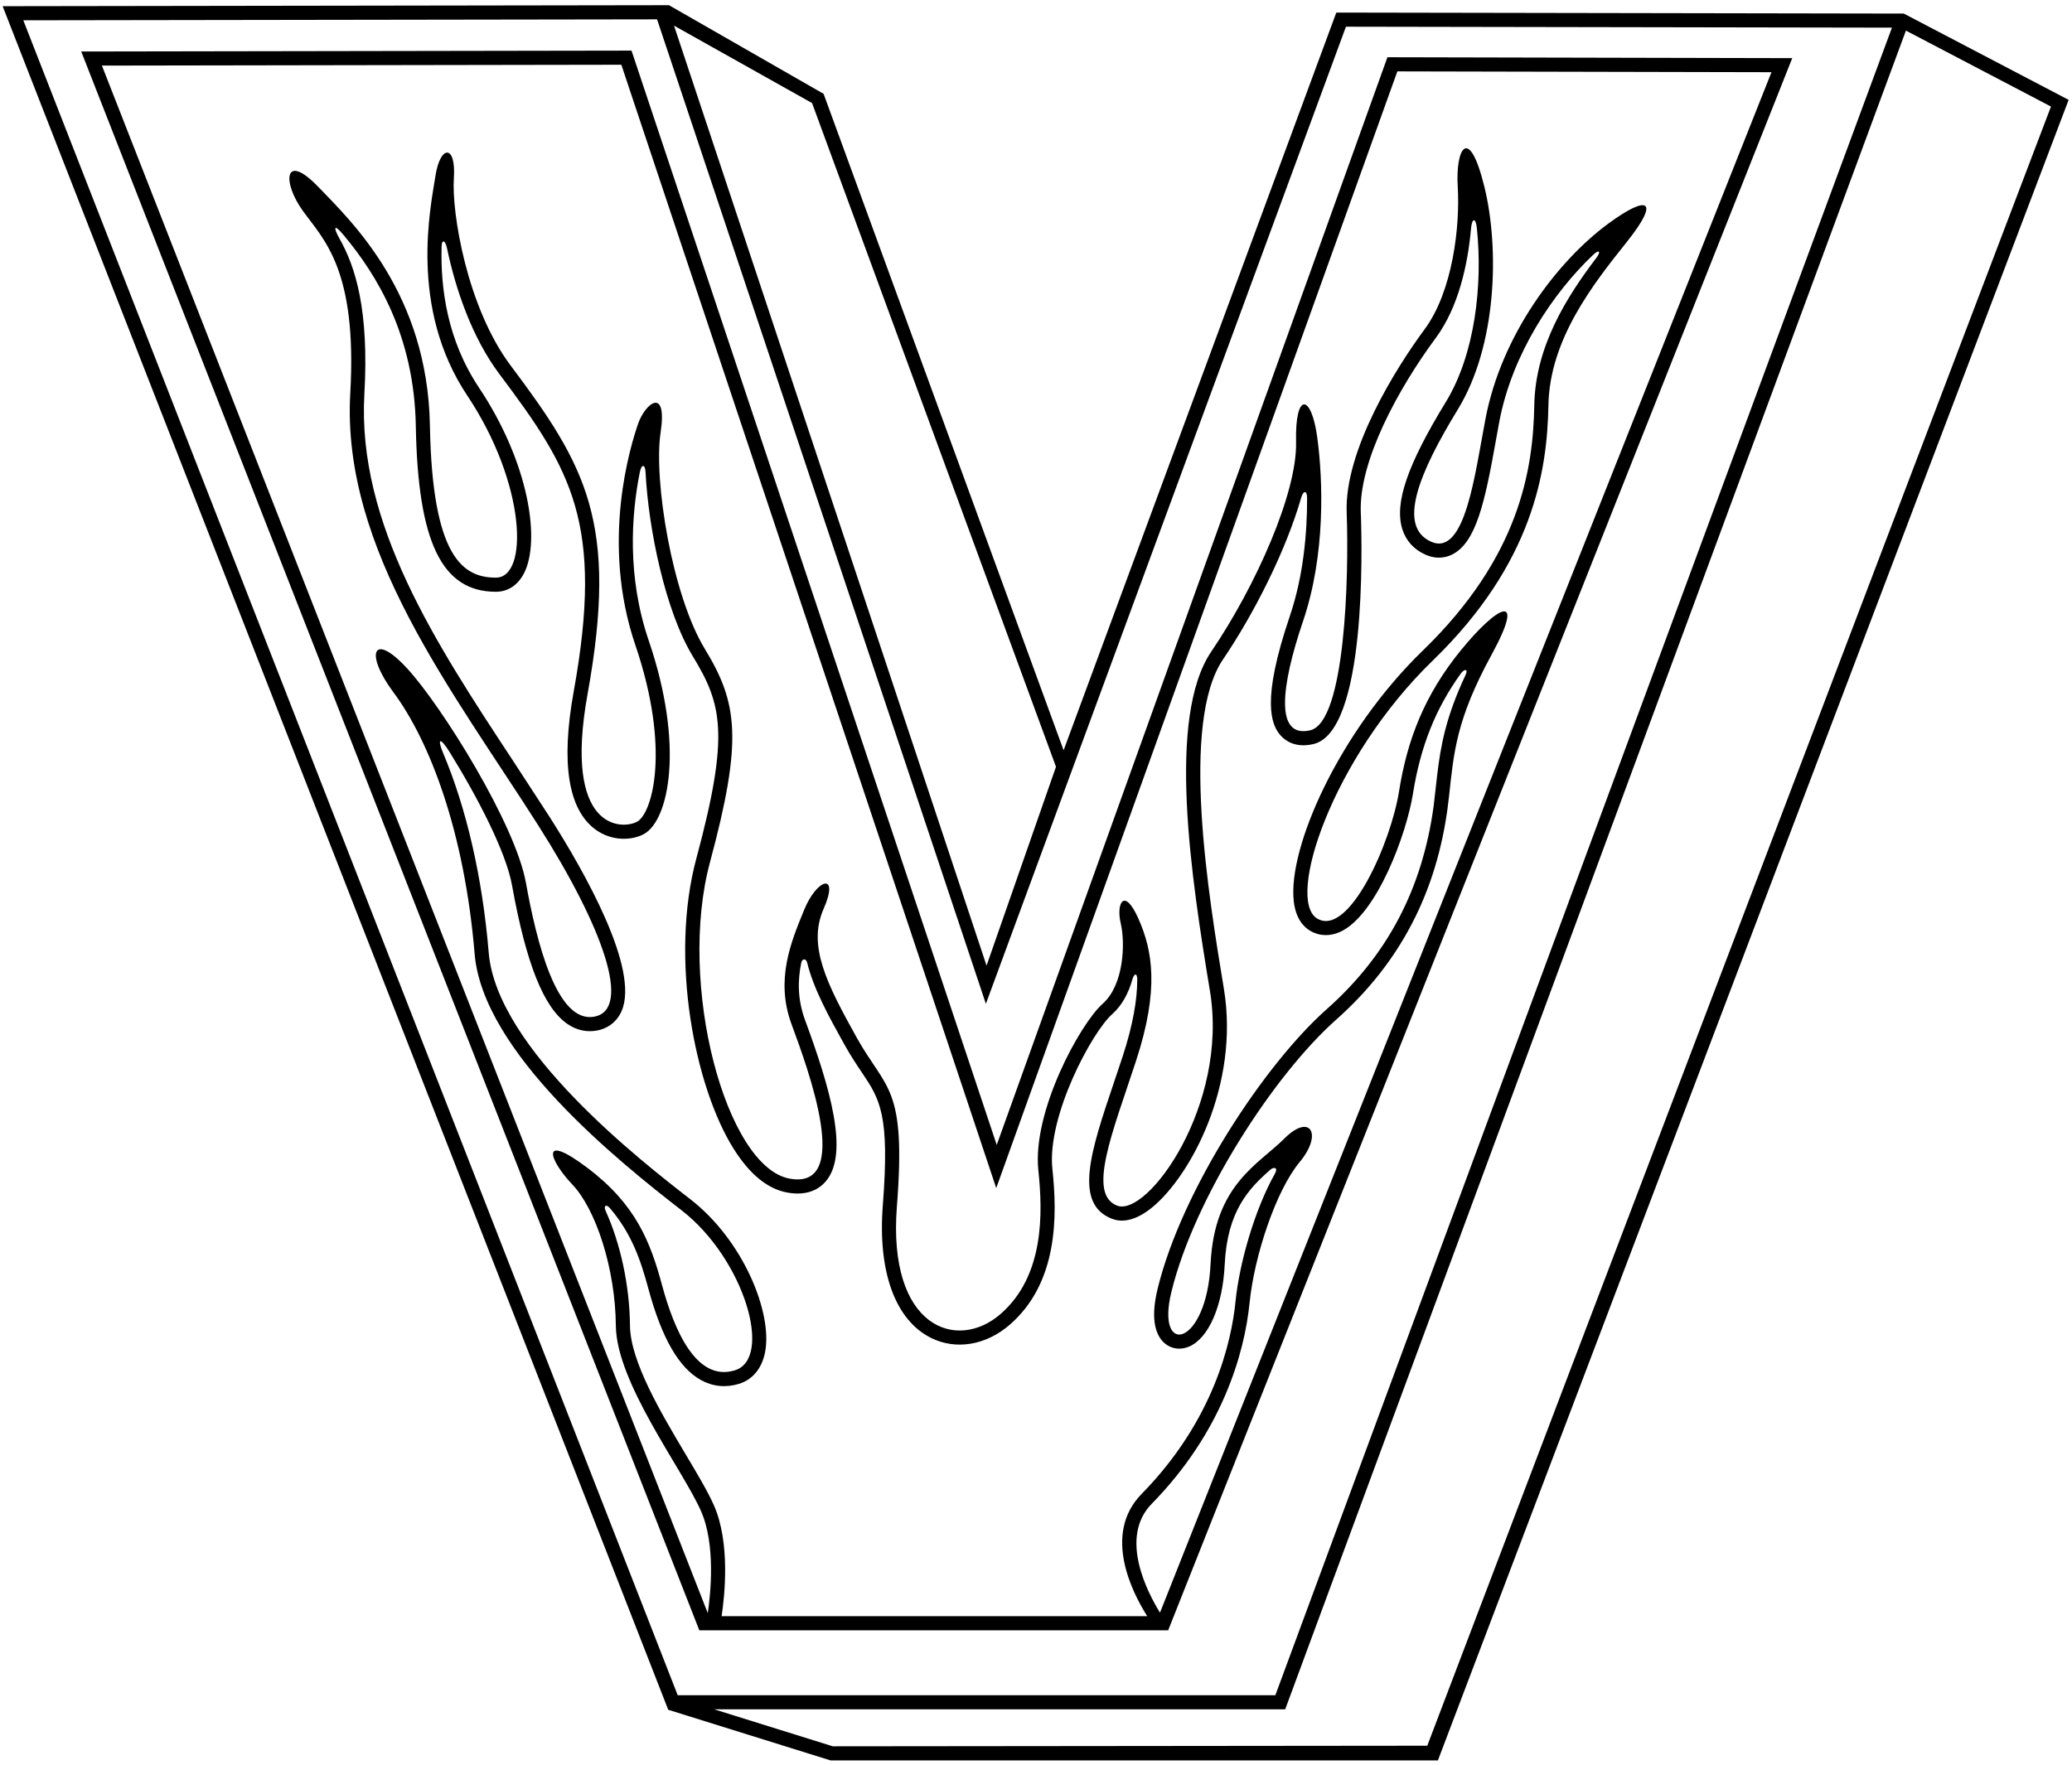 <?xml version="1.0" encoding="UTF-8"?>
<svg xmlns="http://www.w3.org/2000/svg" xmlns:xlink="http://www.w3.org/1999/xlink" width="358pt" height="305pt" viewBox="0 0 358 305" version="1.1">
<g id="surface1">
<path style=" stroke:none;fill-rule:nonzero;fill:rgb(0%,0%,0%);fill-opacity:1;" d="M 328.934 2.344 L 230.887 2.172 L 183.77 129.66 L 142.301 16.215 L 115.586 0.898 L 0.457 1.07 L 115.457 295.473 L 143.516 304.227 L 248.438 304.227 L 357.418 17.258 Z M 140.309 17.812 L 182.453 132.512 L 170.457 166.875 L 116.457 4.43 Z M 4.027 3.508 L 113.527 3.344 L 170.34 173.473 L 232.551 4.613 L 326.891 4.777 L 220.355 292.957 L 117.094 292.957 Z M 246.605 301.684 L 143.887 301.785 L 123.402 295.395 L 222.055 295.395 L 329.305 5.289 L 354.367 18.414 L 246.605 301.684 "/>
<path style=" stroke:none;fill-rule:nonzero;fill:rgb(0%,0%,0%);fill-opacity:1;" d="M 239.719 9.891 L 172.215 197.859 L 109.113 8.746 L 14.035 8.902 L 120.828 281.738 L 201.836 281.738 L 309.664 10.047 Z M 124.68 279.297 C 125.195 275.902 126.23 266.621 123.336 260.105 C 122.289 257.746 120.547 254.82 118.527 251.43 C 114.238 244.223 108.898 235.258 108.848 229.074 C 108.789 222.125 107.172 214.828 104.672 209.332 C 104.211 208.316 104.746 208.035 105.41 208.816 C 109.18 213.254 110.711 217.828 112.043 222.762 C 114.336 231.234 117.297 236.383 121.109 238.492 C 123.125 239.613 125.391 239.844 127.652 239.156 C 130.062 238.426 131.68 236.441 132.211 233.566 C 133.457 226.824 128.445 214.348 119.258 207.227 C 110.992 200.816 85.828 181.309 84.441 164.637 C 83.355 151.648 80.602 139.73 76.59 130.203 C 75.453 127.5 76.07 127.355 77.711 130.008 C 82.637 137.961 87.441 147.297 88.465 152.977 C 90.902 166.512 93.941 174.129 98.031 176.949 C 99.598 178.027 101.359 178.422 103.133 178.09 C 105.102 177.723 106.617 176.523 107.402 174.719 C 110.539 167.492 101.012 150.688 95.051 141.316 L 88.586 131.383 C 75.355 111.289 61.672 90.512 62.957 68.074 C 63.781 53.613 61.426 46.117 58.664 41.246 C 57.574 39.32 57.641 38.559 59.348 40.598 C 65.129 47.504 71.562 57.969 71.844 73.59 C 72.199 93.688 76.34 102.266 85.688 102.266 C 87.715 102.266 89.414 101.168 90.48 99.18 C 93.484 93.562 91.426 79.992 82.77 67.008 C 77.23 58.703 76.102 49.738 76.301 42.578 C 76.336 41.285 76.949 41.516 77.238 42.91 C 78.727 50.039 81.59 58.391 86.293 64.652 C 98.676 81.145 104.395 90.363 99.129 119.469 C 96.883 131.875 98.16 139.918 102.922 143.379 C 105.773 145.445 109.227 145.23 111.23 144.148 C 115.574 141.812 118.289 128.895 112.094 110.723 C 108.316 99.641 109.078 88.996 110.543 81.621 C 110.836 80.145 111.469 80.18 111.539 81.625 C 112.043 91.438 114.957 105.617 119.699 113.406 C 124.742 121.695 126.105 126.855 120.316 148.348 C 115.66 165.645 120.047 187.879 126.781 198.562 C 129.531 202.93 132.625 205.457 135.973 206.078 C 139.609 206.754 141.641 205.387 142.707 204.121 C 146.773 199.301 143.375 187.891 139.098 176.281 C 137.789 172.734 137.816 169.461 138.434 166.406 C 138.594 165.609 139.27 165.59 139.461 166.359 C 140.586 170.93 143.18 175.621 145.871 180.465 C 146.973 182.445 147.992 183.969 148.895 185.309 C 152.031 189.977 153.758 192.547 152.531 208.32 C 151.645 219.762 154.672 228.102 160.836 231.195 C 165.16 233.363 170.398 232.484 174.504 228.898 C 182.855 221.602 182.688 210.051 181.832 201.996 C 180.863 192.902 188.66 178.375 192.148 175.277 C 193.926 173.695 195.016 171.535 195.648 169.266 C 195.961 168.16 196.504 168.09 196.496 169.316 C 196.477 172.766 195.781 177.035 193.965 182.586 L 192.453 187.105 C 188.504 198.801 185.387 208.043 192.156 210.633 C 193.551 211.168 195.879 211.258 199.051 208.672 C 205.68 203.262 214.207 187.516 211.465 170.891 C 208.812 154.82 203.879 124.91 211.312 113.953 C 216.668 106.062 222.195 95.137 224.816 86.012 C 225.184 84.727 225.836 84.703 225.84 86.051 C 225.855 91.969 225.242 99.445 222.844 106.512 C 217.902 121.078 219.602 125.266 221.309 127.148 C 222.074 127.996 223.828 129.309 226.93 128.586 C 236.082 126.449 235.355 94.816 235.117 88.5 C 234.781 79.664 241.602 67.145 248.094 58.371 C 251.977 53.129 253.621 45.691 254.156 39.543 C 254.324 37.613 254.98 37.586 255.168 39.383 C 256.203 49.223 254.852 61.219 249.82 69.453 C 243.152 80.363 240.898 86.938 242.289 91.43 C 242.91 93.426 244.281 94.949 246.258 95.836 C 248.332 96.766 249.992 96.312 251.023 95.766 C 255.055 93.637 256.562 86.719 258.406 76.41 L 259.066 72.781 C 261.301 61.133 268.293 50.629 275.312 43.996 C 276.297 43.062 276.66 43.457 275.84 44.535 C 270.68 51.32 265.277 59.875 265.094 69.996 C 264.895 81.258 262.523 96.25 245.84 112.422 C 231.34 126.469 222.453 146.559 223.543 155.801 C 223.895 158.801 225.266 160.195 226.352 160.84 C 227.957 161.793 229.828 161.852 231.625 161.008 C 237.895 158.062 243.027 144.113 244.137 137.129 C 245.426 129.031 248.004 122.52 252.379 116.426 C 252.996 115.566 253.742 115.527 253.211 116.664 C 249.812 123.906 248.902 128.918 248.301 134.07 C 248.207 134.855 247.797 138.621 247.711 139.258 C 245.766 153.598 239.711 165.109 229.23 174.402 C 218.477 183.938 204.168 205.633 200.012 222.723 C 198.609 228.477 199.922 231.031 201.266 232.164 C 202.43 233.141 204.008 233.34 205.48 232.695 C 208.859 231.219 211.262 225.656 211.605 218.531 C 212.043 209.336 215.719 205.414 219.582 202.066 C 219.969 201.73 220.961 201.613 220.25 202.879 C 216.762 209.086 214.129 218.352 213.477 224.883 C 212.781 231.84 209.746 245.418 197.254 258.168 C 190.414 265.152 195.707 275.34 198.215 279.297 Z M 200.422 278.691 C 198.219 275.121 193.316 265.676 198.996 259.875 C 211.145 247.48 215.027 233.906 215.906 225.125 C 216.719 216.992 220.477 205.711 224.547 200.832 C 228.613 195.949 226.375 192.289 221.902 196.766 C 217.43 201.238 209.82 204.711 209.164 218.414 C 208.48 232.754 199.637 234.586 202.383 223.301 C 206.34 207.02 220.07 185.785 230.848 176.227 C 244.348 164.258 249 150.242 250.367 137.594 C 251.184 130.07 251.59 124.379 257.688 113.195 C 263.789 102.012 258.754 104.602 252.449 112.328 C 246.145 120.055 243.148 127.801 241.727 136.746 C 240.305 145.691 233.086 161.992 227.594 158.742 C 222.105 155.488 230.184 130.988 247.535 114.172 C 264.887 97.355 267.332 81.43 267.535 70.043 C 267.738 58.656 275.254 49.109 281.07 41.824 C 286.891 34.535 284.801 33.555 277.887 38.641 C 269.086 45.113 259.441 57.852 256.672 72.324 C 254.84 81.883 253.152 96.254 247.258 93.609 C 241.359 90.965 245.191 81.703 251.902 70.723 C 258.613 59.746 259.113 43.043 256.469 32.266 C 253.824 21.492 251.461 25.562 251.867 32.273 C 252.273 38.98 251.051 50.273 246.133 56.922 C 241.215 63.562 232.27 77.812 232.68 88.59 C 233.086 99.367 232.477 124.785 226.375 126.207 C 220.273 127.629 221.289 118.684 225.156 107.297 C 229.02 95.91 228.613 83.102 227.594 75.578 C 226.578 68.055 223.73 67.648 223.934 76.391 C 224.137 85.133 217.02 101.195 209.297 112.586 C 201.566 123.973 205.805 151.566 209.059 171.289 C 212.312 191.012 198.262 210.355 193.027 208.355 C 187.797 206.352 192.215 195.746 196.281 183.344 C 200.348 170.941 199.129 164.23 196.688 158.742 C 194.246 153.25 192.824 156.098 193.637 159.555 C 194.453 163.012 194.188 170.199 190.527 173.453 C 186.621 176.926 178.324 192.09 179.406 202.254 C 180.188 209.625 180.453 220.461 172.898 227.062 C 165.344 233.66 153.34 229.449 154.965 208.508 C 156.594 187.562 153.09 188.43 148.004 179.281 C 142.922 170.129 139.48 163.465 142.297 157.078 C 145.113 150.688 141.176 151.75 138.938 157.242 C 136.699 162.73 133.914 169.273 136.762 177 C 139.609 184.727 147.395 205.711 136.414 203.68 C 125.434 201.645 116.98 170.129 122.676 148.98 C 128.367 127.836 127.477 121.492 121.781 112.141 C 116.09 102.785 112.914 82.898 114.137 74.766 C 115.355 66.633 111.453 69.672 110.227 73.293 C 109 76.914 103.688 93.617 109.785 111.512 C 115.887 129.406 112.719 140.578 110.074 142.004 C 107.43 143.426 97.258 143.492 101.527 119.902 C 106.883 90.32 101.234 80.488 88.242 63.188 C 80.672 53.102 78.012 36.688 78.418 30.793 C 78.824 24.895 76.059 25.059 75.246 30.344 C 74.434 35.629 70.57 53.113 80.738 68.363 C 90.906 83.613 91.383 99.824 85.688 99.824 C 79.992 99.824 74.688 96.316 74.281 73.543 C 73.875 50.77 60.859 38.367 54.965 32.266 C 49.07 26.168 48.734 31.465 52.332 36.445 C 55.934 41.43 61.738 46.586 60.52 67.938 C 58.973 95 78.254 119.445 92.992 142.625 C 104.336 160.465 109.188 174.473 102.684 175.691 C 96.176 176.91 92.695 162.711 90.867 152.547 C 89.035 142.379 76.379 122.102 70.395 115.562 C 64.406 109.02 62.977 112.914 67.965 119.621 C 74.266 128.094 80.254 143.785 82.008 164.84 C 83.43 181.922 106.941 200.762 117.766 209.156 C 128.59 217.547 133.656 234.789 126.945 236.82 C 120.234 238.855 116.434 229.648 114.398 222.125 C 112.367 214.602 109.863 208.152 101.527 201.848 C 93.191 195.543 94.82 200.426 98.887 204.695 C 102.953 208.965 106.328 219.258 106.406 229.094 C 106.488 238.93 117.852 253.777 121.105 261.098 C 123.691 266.914 122.773 275.492 122.289 278.773 L 17.609 11.336 L 107.355 11.188 L 172.129 205.316 L 241.434 12.336 L 306.074 12.477 L 200.422 278.691 "/>
</g>
</svg>
